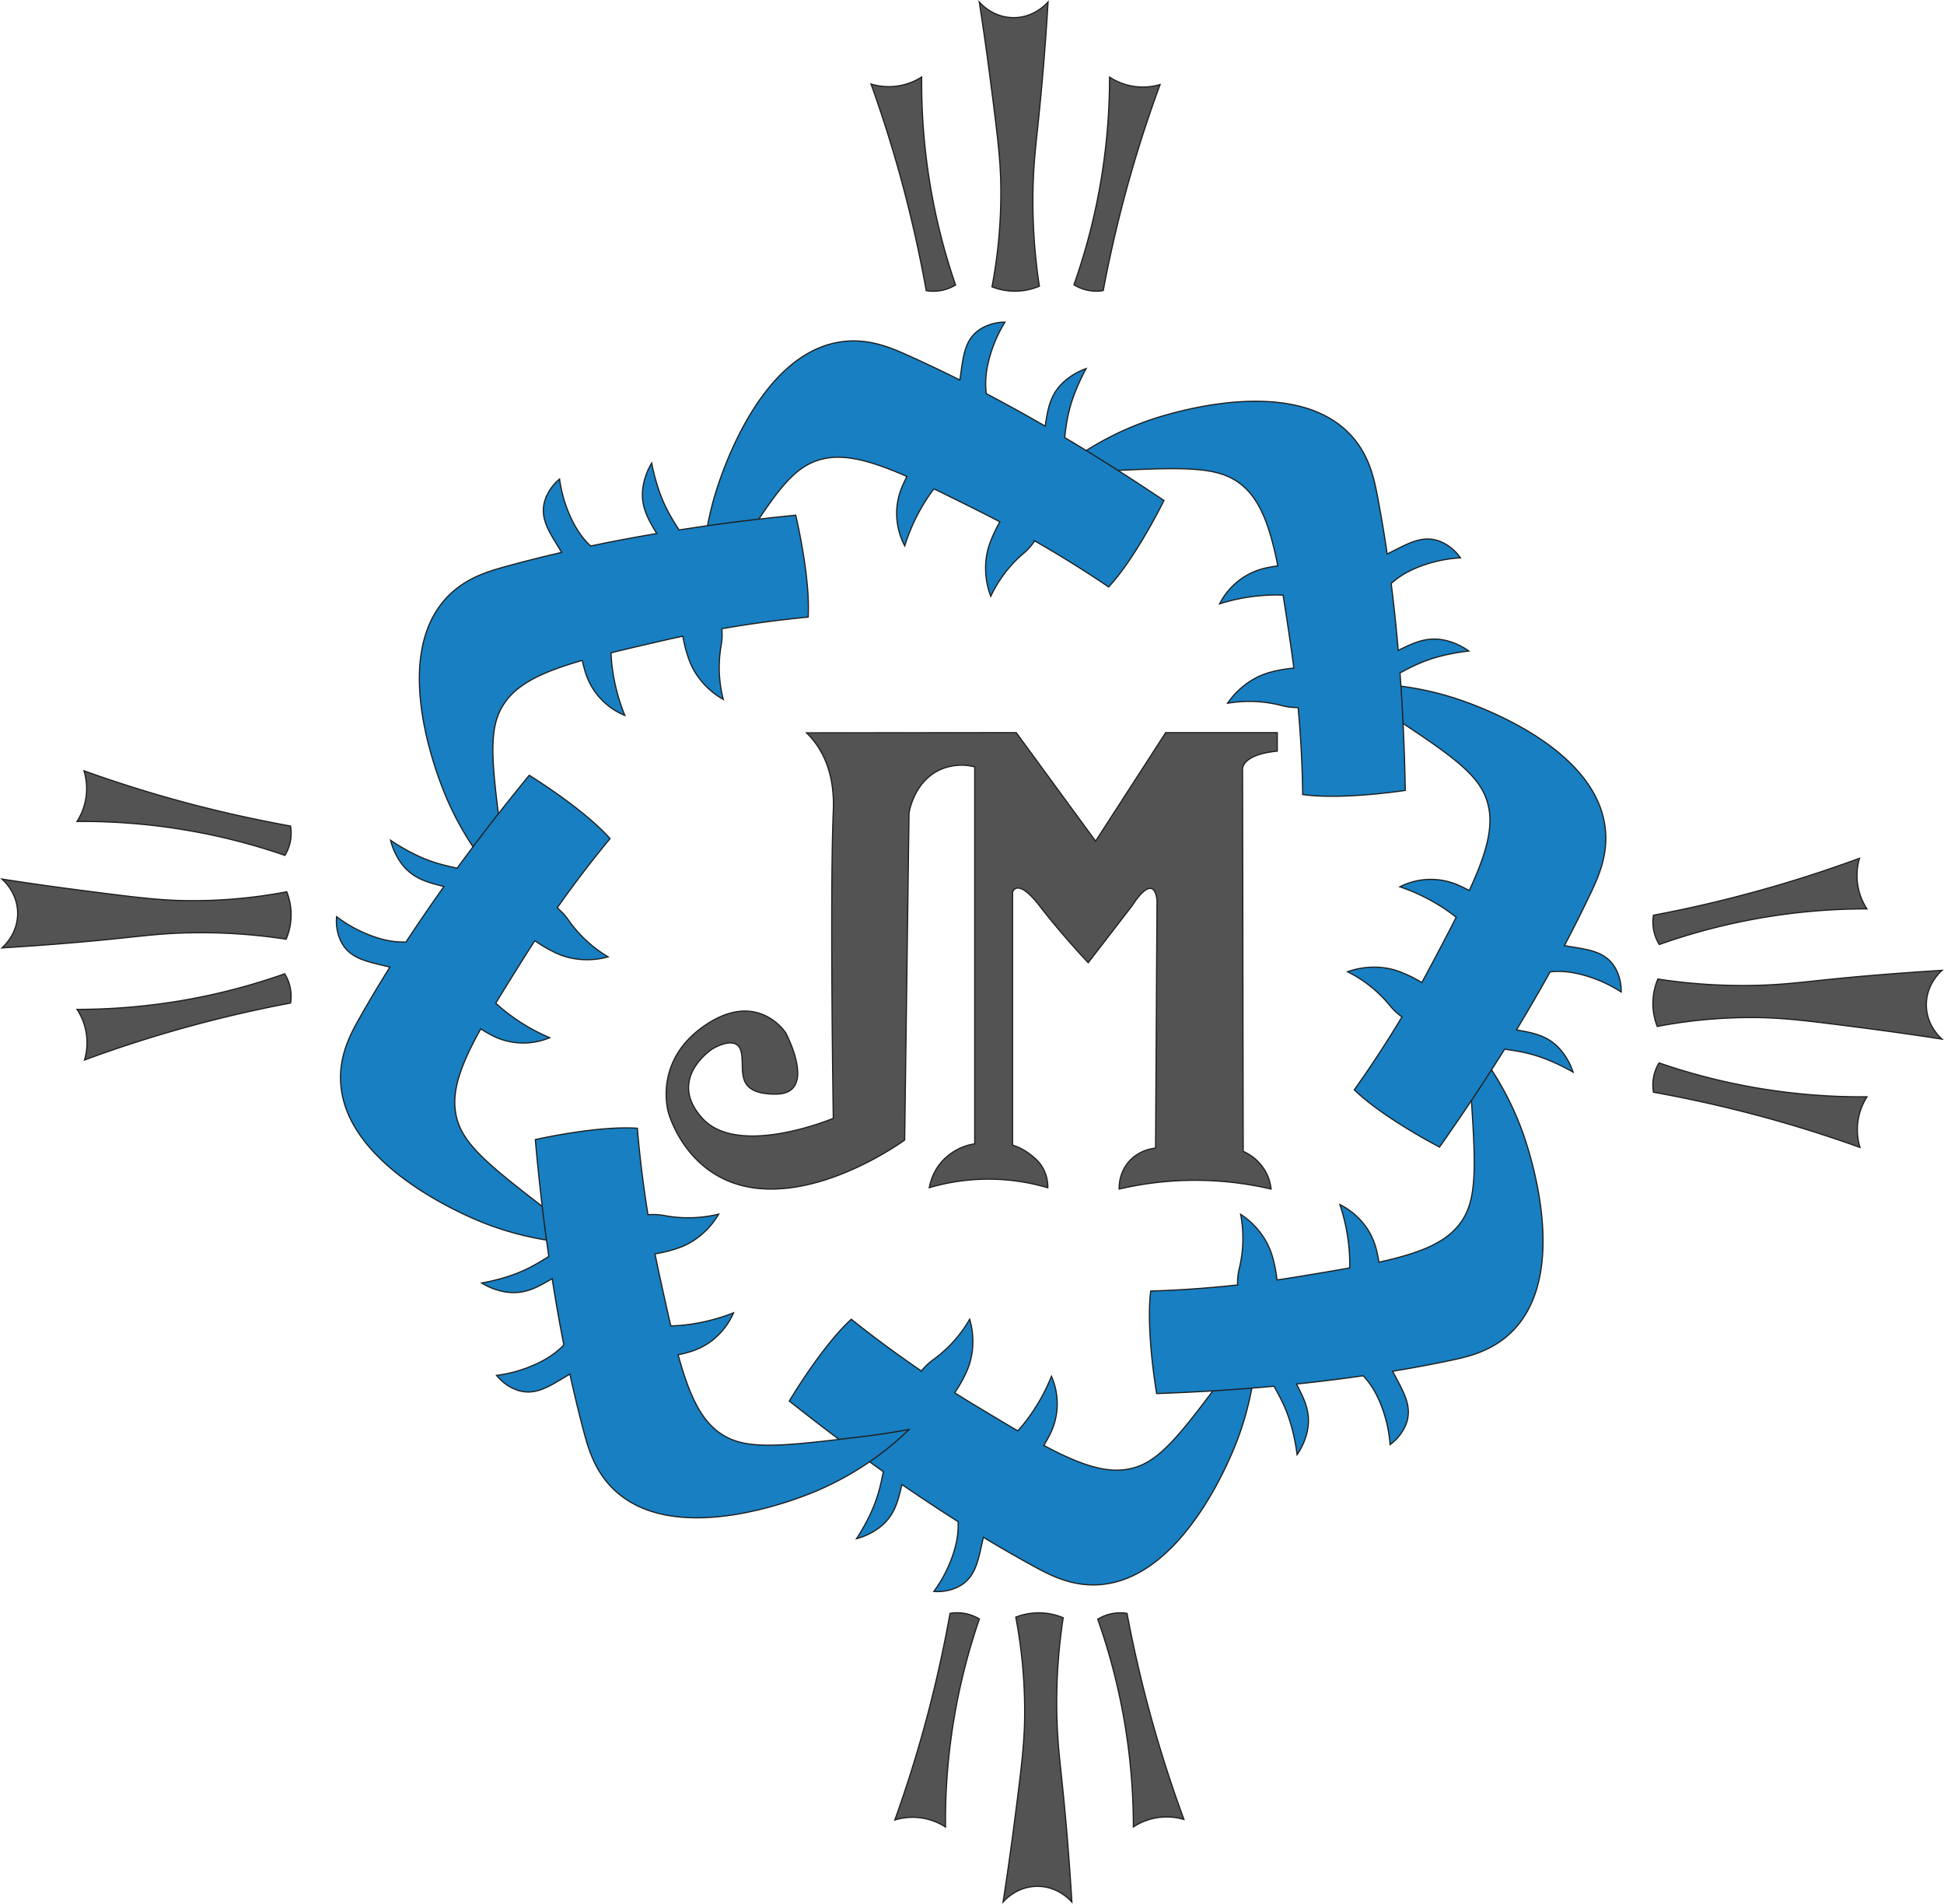 <svg xmlns="http://www.w3.org/2000/svg" viewBox="0 0 1663.86 1629.24"><defs><style>.cls-1{fill:#177fc2;}.cls-1,.cls-2,.cls-3{stroke:#1d1d1b;stroke-miterlimit:10;}.cls-2{fill:#535353;}.cls-3{fill:none;}</style></defs><g id="corona"><path class="cls-1" d="M896.77,1273.53" transform="translate(-168.07 -144.68)"/><path class="cls-1" d="M1227.07,1377c-5.93,15.53-46.64,117.66-117,123.64-24,2-42.87-7.84-57.18-15.65-12.24-6.7-26.67-14.89-43.14-24.84-4.37,18.7-6,34.53-21.65,42.45a40.12,40.12,0,0,1-20.76,3.87,115.64,115.64,0,0,0,17-33.43c3.64-11.61,4-19.52,3.77-26.29Q966,1432.81,940,1415c-3.56,15.41-6.71,28.61-21.95,38.76a57.24,57.24,0,0,1-16.88,7.58c2.26-3.47,5.5-8.72,8.94-15.32,8.82-17,11.24-28.39,14-42.06-24.64-17.4-51.52-37.43-80.48-60.41,0,0,27.59-46.7,53.06-70,14.8,11.84,35,27.26,60,44.28a53.47,53.47,0,0,1,9.54-9.26,112.71,112.71,0,0,0,12.21-10.09A110.5,110.5,0,0,0,998,1273.53a67.07,67.07,0,0,1,1.06,34,61,61,0,0,1-3.92,11.4,116.52,116.52,0,0,1-9.94,17.56q7.58,4.77,15.6,9.64c14.08,8.5,26.82,16.18,38.43,22.92,2.83-3.14,5.71-6.64,8.62-10.59a163.44,163.44,0,0,0,20.16-36.08,58.44,58.44,0,0,1-2.47,52c-1.33,2.55-2.7,4.93-4.09,7.13,35.37,18.91,59.26,26,81.16,17.82,21.62-8.14,40-32.84,76.8-82.25,10.8-14.51,19.09-26.85,24.41-35A259.24,259.24,0,0,1,1227.07,1377Z" transform="translate(-168.07 -144.68)"/><path class="cls-1" d="M1153,1249.43" transform="translate(-168.07 -144.68)"/><path class="cls-1" d="M1471.36,1113.73c5.58,15.67,40.91,119.78-8.74,170-16.95,17.14-37.71,21.87-53.66,25.21-13.65,2.85-30,6-48.93,9.11,8.8,17.06,17.85,30.15,11.08,46.35a40.05,40.05,0,0,1-13.28,16.41,115.43,115.43,0,0,0-8.78-36.45c-4.77-11.19-9.63-17.45-14.2-22.44-17.24,2.49-36.28,4.9-57.14,7.06,7.3,14,13.47,26.12,8.46,43.73a57.23,57.23,0,0,1-7.92,16.72c-.53-4.1-1.47-10.2-3.14-17.46-4.34-18.66-9.88-28.88-16.62-41.1-30,2.75-63.5,5-100.44,6.28,0,0-9.32-53.43-5.1-87.72,18.94-.6,44.28-1.94,74.36-5.23a53.58,53.58,0,0,1,1.24-13.24,112.21,112.21,0,0,0,2.74-15.6,111,111,0,0,0-1.36-31.61,67.23,67.23,0,0,1,22.85,25.14,61.62,61.62,0,0,1,4.42,11.22,116.09,116.09,0,0,1,3.83,19.81q8.87-1.29,18.13-2.8c16.23-2.67,30.9-5.09,44.11-7.51.11-4.22,0-8.75-.32-13.64a164,164,0,0,0-8.08-40.54,60.77,60.77,0,0,1,23.67,21,60.05,60.05,0,0,1,8.2,20.22c.64,2.8,1.14,5.5,1.52,8.08,39.18-8.59,62-18.66,73.3-39.14,11.17-20.22,9.12-51,5-112.42-1.2-18-2.9-32.8-4.16-42.48A259.26,259.26,0,0,1,1471.36,1113.73Z" transform="translate(-168.07 -144.68)"/><path class="cls-1" d="M1411.63,741.6c15.85,5,120.13,39.86,130.1,109.77,3.4,23.86-5.39,43.25-12.37,58-6,12.6-13.34,27.47-22.33,44.48,18.91,3.3,34.81,4,43.61,19.2a40.15,40.15,0,0,1,5,20.5,115.63,115.63,0,0,0-34.34-15c-11.8-3-19.72-2.88-26.46-2.26Q1482.22,999.08,1466,1026c15.58,2.67,28.94,5.07,39.94,19.71a57.23,57.23,0,0,1,8.53,16.42c-3.59-2.07-9-5-15.81-8.06-17.48-7.83-29-9.6-42.78-11.62-16,25.59-34.45,53.57-55.74,83.79,0,0-48.19-24.88-72.95-49,11-15.45,25.24-36.45,40.81-62.39a53.06,53.06,0,0,1-9.8-9,110,110,0,0,0-36.77-29.65,67.26,67.26,0,0,1,33.85-3,61.47,61.47,0,0,1,11.6,3.27,115.69,115.69,0,0,1,18.1,8.93q4.33-7.84,8.73-16.13c7.69-14.54,14.64-27.7,20.7-39.68-3.3-2.64-6.95-5.31-11.06-8a164,164,0,0,0-37.17-18.07,58.47,58.47,0,0,1,52.06-.49c2.62,1.18,5.07,2.42,7.35,3.68,16.86-36.4,22.62-60.65,13.17-82-9.36-21.12-35.07-38.08-86.49-72-15.1-10-27.89-17.53-36.36-22.38A259.28,259.28,0,0,1,1411.63,741.6Z" transform="translate(-168.07 -144.68)"/><path class="cls-1" d="M1153.05,503.8c15.76-5.3,120.48-38.77,169.81,11.76,16.83,17.24,21.2,38.08,24.26,54.09,2.61,13.7,5.46,30.05,8.24,49.09,17.21-8.5,30.46-17.32,46.54-10.26a40,40,0,0,1,16.17,13.57,115.51,115.51,0,0,0-36.59,8.13c-11.28,4.57-17.62,9.32-22.69,13.8,2.18,17.28,4.25,36.36,6,57.26,14.16-7,26.35-13,43.87-7.69a57.37,57.37,0,0,1,16.59,8.22c-4.12.45-10.23,1.29-17.52,2.83-18.73,4-29,9.37-41.39,15.89,2.22,30.08,3.84,63.57,4.51,100.54,0,0-53.59,8.37-87.8,3.54-.26-19-1.16-44.31-3.92-74.44a53.93,53.93,0,0,1-13.22-1.47,109.52,109.52,0,0,0-15.54-3,111.24,111.24,0,0,0-31.64.8,67.25,67.25,0,0,1,25.55-22.4,61.89,61.89,0,0,1,11.29-4.22,115.61,115.61,0,0,1,19.88-3.48q-1.12-8.88-2.48-18.18c-2.38-16.27-4.54-31-6.72-44.23-4.23-.19-8.75-.19-13.65.07a164.07,164.07,0,0,0-40.67,7.36,58.43,58.43,0,0,1,41.72-31.13c2.81-.59,5.52-1,8.1-1.38-7.88-39.32-17.56-62.29-37.82-74-20-11.52-50.79-10-112.32-7-18.06.88-32.85,2.32-42.55,3.41A259.19,259.19,0,0,1,1153.05,503.8Z" transform="translate(-168.07 -144.68)"/><path class="cls-1" d="M779.5,569.88c4.69-16,37.21-121,106.88-132.48,23.78-3.93,43.36,4.43,58.24,11.08,12.72,5.71,27.76,12.74,45,21.35,2.89-19,3.24-34.89,18.23-44a40.09,40.09,0,0,1,20.39-5.49A115.47,115.47,0,0,0,1013.91,455c-2.71,11.86-2.45,19.78-1.67,26.5,15.41,8.11,32.24,17.33,50.4,27.83,2.33-15.64,4.43-29.05,18.82-40.36a57.23,57.23,0,0,1,16.23-8.9c-2,3.64-4.8,9.13-7.71,16-7.44,17.65-9,29.19-10.67,43,25.93,15.41,54.31,33.26,85,53.88,0,0-23.82,48.73-47.37,74-15.68-10.64-37-24.42-63.27-39.42a53.91,53.91,0,0,1-8.78,10,109.92,109.92,0,0,0-28.83,37.41,67.27,67.27,0,0,1-3.74-33.77,61.81,61.81,0,0,1,3-11.68,116.18,116.18,0,0,1,8.53-18.29q-7.93-4.16-16.32-8.37c-14.7-7.37-28-14-40.12-19.82-2.57,3.35-5.16,7.07-7.75,11.23a163.71,163.71,0,0,0-17.25,37.56A60.66,60.66,0,0,1,935.55,581a60,60,0,0,1,5.23-21.18c1.13-2.65,2.31-5.12,3.51-7.43C907.54,536.28,883.17,531.06,862,541c-20.91,9.82-37.3,35.9-70.07,88.06-9.62,15.31-16.91,28.27-21.57,36.84A259.38,259.38,0,0,1,779.5,569.88Z" transform="translate(-168.07 -144.68)"/><path class="cls-1" d="M550.6,828.33c-6.56-15.28-48.42-117-2.06-170.21,15.82-18.18,36.24-24.22,52-28.57,13.44-3.71,29.51-7.87,48.26-12.2-9.87-16.46-19.74-29-14-45.54A40.1,40.1,0,0,1,647,554.59,115.91,115.91,0,0,0,658,590.4c5.48,10.87,10.72,16.81,15.6,21.5,17-3.58,35.89-7.19,56.58-10.67C722,587.69,715.11,576,719,558.13a57.3,57.3,0,0,1,6.84-17.2c.79,4.06,2.12,10.09,4.25,17.23,5.51,18.34,11.69,28.2,19.19,40,29.8-4.65,63.05-9,99.84-12.64,0,0,12.69,52.73,10.65,87.22-18.87,1.8-44.07,4.75-73.88,9.94a53.93,53.93,0,0,1-.39,13.29,109.52,109.52,0,0,0,1.62,47.21,67.19,67.19,0,0,1-24.4-23.64,61.77,61.77,0,0,1-5.13-10.92,116.86,116.86,0,0,1-5.08-19.53q-8.76,1.85-17.91,3.94c-16,3.7-30.52,7-43.55,10.29.16,4.23.53,8.74,1.18,13.6a163.66,163.66,0,0,0,10.64,39.94,58.52,58.52,0,0,1-34.42-39.06c-.81-2.75-1.48-5.41-2-8-38.56,11.05-60.67,22.55-70.68,43.7-9.86,20.89-5.87,51.43,2.11,112.51,2.35,17.93,5,32.56,6.85,42.14A259.43,259.43,0,0,1,550.6,828.33Z" transform="translate(-168.07 -144.68)"/><path class="cls-1" d="M581.41,1190.87c-15.44-6.18-116.89-48.55-121.72-119-1.65-24,8.53-42.74,16.58-56.91,6.89-12.13,15.31-26.43,25.53-42.74-18.62-4.67-34.43-6.54-42.1-22.33a40.08,40.08,0,0,1-3.52-20.82,115.51,115.51,0,0,0,33.14,17.52c11.56,3.82,19.46,4.32,26.23,4.19q14.3-21.87,32.49-47.53c-15.35-3.8-28.49-7.17-38.39-22.57a57.43,57.43,0,0,1-7.31-17c3.43,2.32,8.63,5.64,15.18,9.19,16.86,9.09,28.2,11.69,41.82,14.71,17.8-24.34,38.27-50.9,61.71-79.49,0,0,46.24,28.35,69.17,54.19-12.08,14.61-27.83,34.51-45.25,59.24a53.67,53.67,0,0,1,9.11,9.69,109.88,109.88,0,0,0,34.5,32.26,67.17,67.17,0,0,1-34,.51,61.93,61.93,0,0,1-11.34-4.11,115.52,115.52,0,0,1-17.4-10.23q-4.89,7.5-9.89,15.45c-8.73,13.94-16.62,26.55-23.54,38,3.1,2.88,6.54,5.81,10.44,8.79a163.94,163.94,0,0,0,35.75,20.75,58.51,58.51,0,0,1-52-3.32c-2.52-1.37-4.88-2.78-7.06-4.21-19.48,35.06-27,58.83-19.13,80.86,7.78,21.75,32.18,40.55,81,78.13,14.33,11,26.53,19.52,34.62,25A259.44,259.44,0,0,1,581.41,1190.87Z" transform="translate(-168.07 -144.68)"/><path class="cls-1" d="M865.72,1421c-15.36,6.39-117.48,47.12-170.22.16-18-16-23.81-36.5-28-52.26-3.56-13.48-7.55-29.59-11.66-48.39-16.57,9.69-29.17,19.41-45.7,13.5a40,40,0,0,1-17.08-12.41A115.64,115.64,0,0,0,629,1310.88c10.93-5.35,16.93-10.53,21.67-15.36-3.39-17.08-6.79-36-10-56.69-13.63,8-25.38,14.81-43.23,10.74a57,57,0,0,1-17.11-7c4.07-.74,10.11-2,17.27-4,18.41-5.31,28.33-11.38,40.17-18.75-4.32-29.85-8.27-63.14-11.53-100,0,0,52.87-12.11,87.34-9.69,1.59,18.89,4.26,44.13,9.12,74a53.28,53.28,0,0,1,13.28.55,113.83,113.83,0,0,0,15.73,1.92,110.6,110.6,0,0,0,31.49-3,67.23,67.23,0,0,1-23.91,24.14,62.21,62.21,0,0,1-11,5,117.1,117.1,0,0,1-19.59,4.86q1.75,8.79,3.75,18c3.51,16.06,6.7,30.59,9.8,43.65,4.23-.1,8.74-.42,13.61-1a164,164,0,0,0,40.06-10.2,60.71,60.71,0,0,1-19.68,24.74,60.09,60.09,0,0,1-19.76,9.24c-2.76.79-5.43,1.43-8,1.94,10.62,38.68,21.88,60.92,42.92,71.16,20.78,10.09,51.36,6.44,112.53-.86,18-2.14,32.61-4.62,42.2-6.38A259.39,259.39,0,0,1,865.72,1421Z" transform="translate(-168.07 -144.68)"/></g><g id="cris"><path class="cls-2" d="M981.21,1525.25a36.35,36.35,0,0,1,25.11,4.8,531.71,531.71,0,0,0-29,178,52.05,52.05,0,0,0-43.38-6c10.67-29.72,21-62.45,30.11-98C971.12,1576.42,976.74,1550.1,981.21,1525.25Z" transform="translate(-168.07 -144.68)"/><path class="cls-2" d="M1132.69,1525.24a36.6,36.6,0,0,0-12.34.11,36.12,36.12,0,0,0-12.73,4.91A532,532,0,0,1,1138.09,1708a52.09,52.09,0,0,1,43.33-6.4c-10.92-29.63-21.5-62.27-30.93-97.77C1143.2,1576.33,1137.36,1550.05,1132.69,1525.24Z" transform="translate(-168.07 -144.68)"/><path class="cls-2" d="M1085.48,1772.29c-1.47-1.69-12.59-14-30.59-13.44-16.67.49-26.68,11.58-28.3,13.44,2.5-16.14,5.93-39.27,9.55-67.2,5.56-42.95,8.34-64.89,8.84-87.38a428.28,428.28,0,0,0-7.52-89.23,53.88,53.88,0,0,1,40.6.53,478.46,478.46,0,0,0-5.13,92.59c1.07,24.79,3.69,38.72,7.78,85.61C1083.11,1734.78,1084.6,1757.39,1085.48,1772.29Z" transform="translate(-168.07 -144.68)"/><path class="cls-2" d="M960.83,393.36a36.27,36.27,0,0,0,25.11-4.81,532.27,532.27,0,0,1-29-178,52.14,52.14,0,0,1-43.37,6c10.67,29.72,21,62.45,30.11,98C950.75,342.19,956.37,368.51,960.83,393.36Z" transform="translate(-168.07 -144.68)"/><path class="cls-2" d="M1112.31,393.36a36.31,36.31,0,0,1-25.07-5,531.52,531.52,0,0,0,30.48-177.72A52,52,0,0,0,1161,217c-10.91,29.63-21.49,62.28-30.92,97.78C1122.82,342.28,1117,368.55,1112.31,393.36Z" transform="translate(-168.07 -144.68)"/><path class="cls-2" d="M1065.11,146.31c-1.48,1.69-12.59,14-30.6,13.44-16.66-.48-26.67-11.57-28.3-13.44,2.51,16.15,5.94,39.27,9.55,67.21,5.56,43,8.35,64.88,8.85,87.38a429.77,429.77,0,0,1-7.52,89.23,53.8,53.8,0,0,0,40.59-.54,479.27,479.27,0,0,1-5.13-92.59c1.08-24.78,3.7-38.72,7.79-85.6C1062.74,183.83,1064.23,161.22,1065.11,146.31Z" transform="translate(-168.07 -144.68)"/><path class="cls-2" d="M1583.25,1079.3a36.29,36.29,0,0,1,4.81-25.11,531.56,531.56,0,0,0,178,29,52.12,52.12,0,0,0-6,43.38c-29.72-10.67-62.45-21-98-30.11C1634.42,1089.39,1608.1,1083.77,1583.25,1079.3Z" transform="translate(-168.07 -144.68)"/><path class="cls-2" d="M1583.25,927.83a36.31,36.31,0,0,0,5,25.07A531.52,531.52,0,0,1,1766,922.42a52.11,52.11,0,0,1-6.39-43.32C1730,890,1697.31,900.59,1661.81,910,1634.33,917.32,1608.06,923.15,1583.25,927.83Z" transform="translate(-168.07 -144.68)"/><path class="cls-2" d="M1830.3,975c-1.69,1.47-14,12.59-13.44,30.6.49,16.66,11.58,26.67,13.44,28.29-16.15-2.5-39.27-5.93-67.21-9.55-42.95-5.55-64.88-8.34-87.37-8.84a428.28,428.28,0,0,0-89.23,7.52,53.73,53.73,0,0,1,.53-40.59,478.31,478.31,0,0,0,92.59,5.12c24.78-1.07,38.72-3.69,85.6-7.78C1792.78,977.4,1815.39,975.91,1830.3,975Z" transform="translate(-168.07 -144.68)"/><path class="cls-2" d="M416.75,851.51a36.27,36.27,0,0,1-4.81,25.11,531.56,531.56,0,0,0-178-29,52.11,52.11,0,0,0,6-43.38c29.72,10.67,62.45,21,98,30.11C365.58,841.42,391.9,847,416.75,851.51Z" transform="translate(-168.07 -144.68)"/><path class="cls-2" d="M416.75,1003a36.28,36.28,0,0,0-5-25.07A532,532,0,0,1,234,1008.39a52.14,52.14,0,0,1,6.39,43.33c29.63-10.92,62.28-21.5,97.78-30.92C365.67,1013.5,391.94,1007.66,416.75,1003Z" transform="translate(-168.07 -144.68)"/><path class="cls-2" d="M169.7,955.79c1.69-1.48,14-12.59,13.44-30.6-.49-16.66-11.58-26.67-13.44-28.3,16.15,2.5,39.27,5.94,67.21,9.55,43,5.56,64.88,8.35,87.37,8.84a428.84,428.84,0,0,0,89.23-7.51,53.73,53.73,0,0,1-.53,40.59,479.27,479.27,0,0,0-92.59-5.13c-24.78,1.08-38.72,3.69-85.6,7.78C207.22,953.42,184.61,954.9,169.7,955.79Z" transform="translate(-168.07 -144.68)"/><path class="cls-2" d="M858.35,771.76a70,70,0,0,1,7.59,8.69c16.92,22.9,15.65,50.31,15.26,60-2.87,72.15.07,261.18.07,261.18h0s-81,34-112,0,8.64-59.43,8.64-59.43,20.69-12.73,24.41,2.13-6.9,36.61,29.71,36.61,8.49-52.53,8.49-52.53-23.88-37.14-69-6.37-31.3,74.82-31.3,74.82,15.39,58.36,76.4,64.73,125.76-41.39,125.76-41.39l3.73-279.75c.29-1.86,4.66-27.75,27.57-37.55a45.71,45.71,0,0,1,28.64-2l0,322.53A47.46,47.46,0,0,0,973.84,1139a46.43,46.43,0,0,0-10.4,22,179,179,0,0,1,101.44.07,33.12,33.12,0,0,0-3.1-14.8c-3.24-6.88-8-10.69-11.49-13.44a49.54,49.54,0,0,0-15.57-8.31V908.15s3.72-13.47,23.35,12,41.39,48.32,41.39,48.32l37.67-48.85s18-29.71,21.22-4.77l-1.23,212.24c-2.24.21-15.57,1.72-24.4,13.49a34.6,34.6,0,0,0-6.73,21.58,285.84,285.84,0,0,1,130,0,39.92,39.92,0,0,0-5.31-16,40.77,40.77,0,0,0-18.57-16.27l-.53-326s-2.66-13.26,29.71-16.45V771.58h-95.51l-60,92.85-67.91-92.85-173.33.17Z" transform="translate(-168.07 -144.68)"/><path class="cls-3" d="M1127.4,1191.46" transform="translate(-168.07 -144.68)"/><path class="cls-2" d="M859.47,775.88" transform="translate(-168.07 -144.68)"/></g></svg>